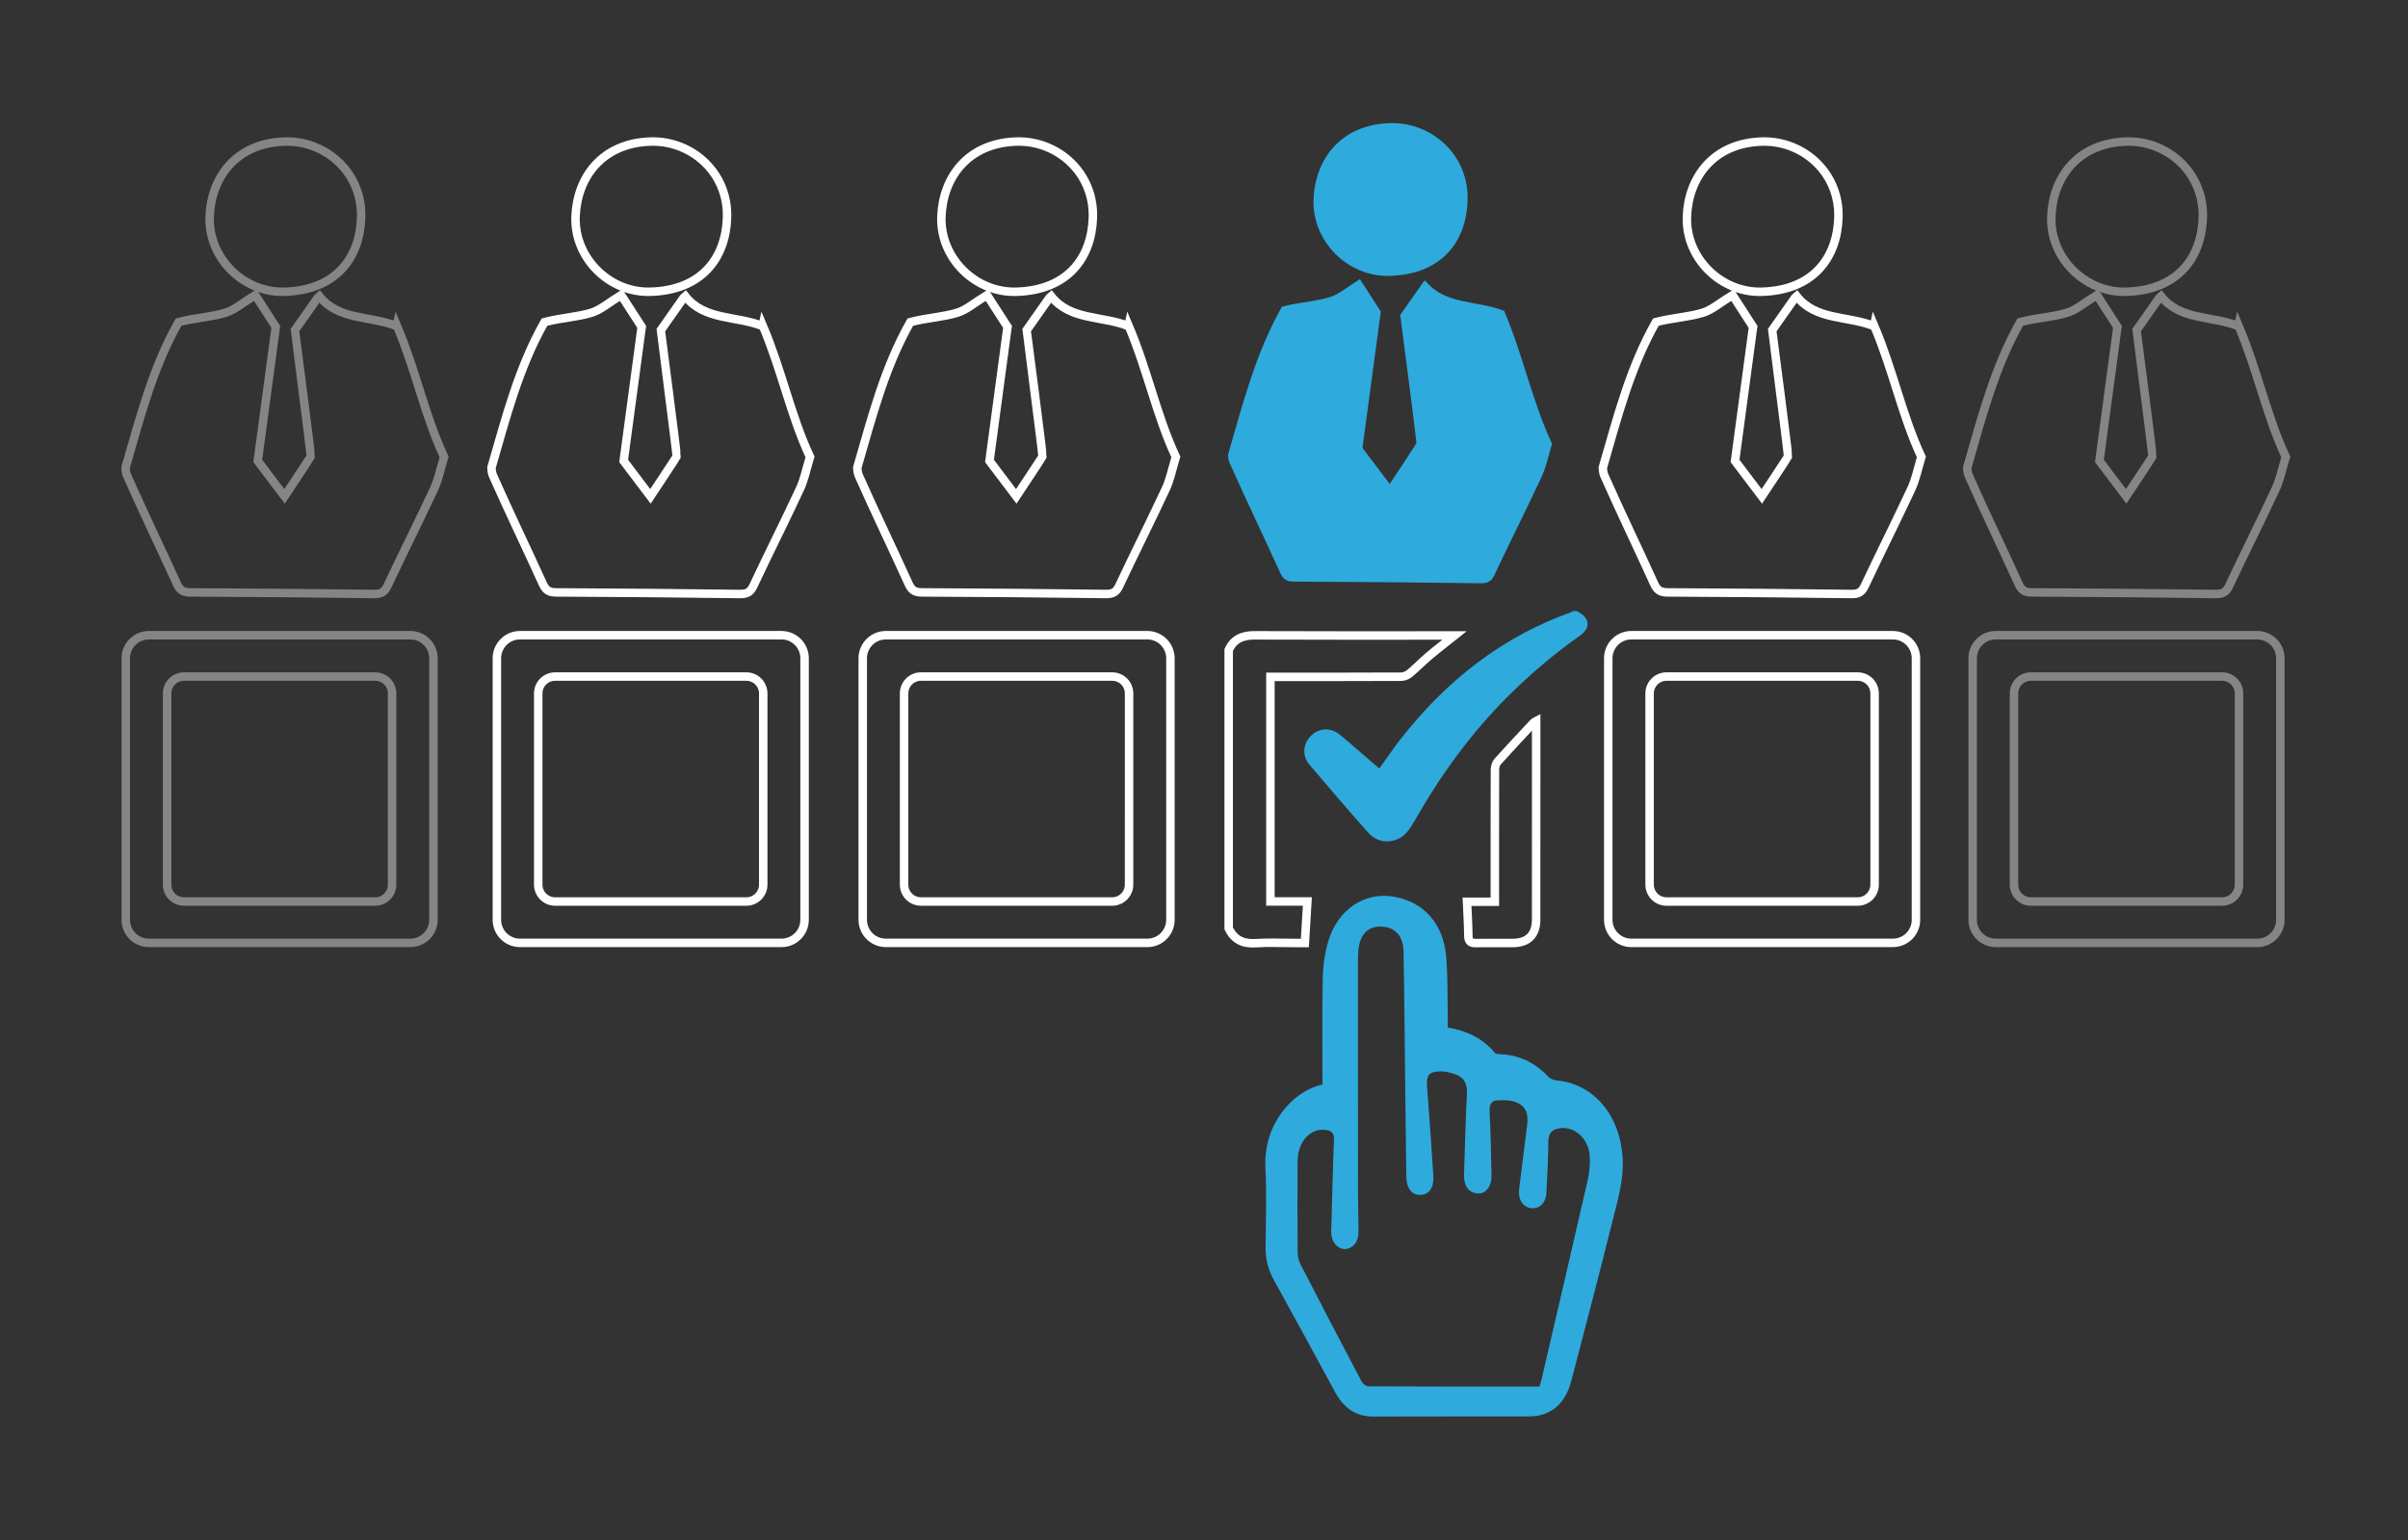 <?xml version="1.0" encoding="utf-8"?>
<!-- Generator: Adobe Illustrator 17.0.0, SVG Export Plug-In . SVG Version: 6.00 Build 0)  -->
<!DOCTYPE svg PUBLIC "-//W3C//DTD SVG 1.1//EN" "http://www.w3.org/Graphics/SVG/1.1/DTD/svg11.dtd">
<svg version="1.1" id="Calque_1" xmlns="http://www.w3.org/2000/svg" xmlns:xlink="http://www.w3.org/1999/xlink" x="0px" y="0px"
	 width="150.667px" height="96.381px" viewBox="0 0 150.667 96.381" enable-background="new 0 0 150.667 96.381"
	 xml:space="preserve">
<rect x="0" y="0" width="150.667" height="96.381" fill="#333333" stroke="none"/>
<g>
	<path fill="none" stroke="#FFFFFF" stroke-width="0.53" stroke-miterlimit="10" d="M63.68,8.856
		c2.538-0.03,4.785,1.984,4.701,4.756c-0.077,2.527-1.581,4.557-4.803,4.645c-2.558,0.07-4.771-2.112-4.675-4.706
		C58.992,11.129,60.538,8.916,63.68,8.856z"/>
	<g>
		<path fill="none" stroke="#FFFFFF" stroke-width="0.53" stroke-miterlimit="10" d="M70.617,20.379
			c-0.002,0.009-0.004,0.017-0.006,0.026c-1.684-0.662-3.641-0.346-4.842-1.865c0,0-0.043,0.038-0.112,0.101l-1.422,2.022l0,0
			c0,0.002,1.019,7.823,0.994,7.896c-0.025,0.072-1.641,2.501-1.641,2.501l-1.676-2.216l1.127-8.382c0-0.003,0-0.005,0.001-0.008
			l-1.284-1.99c-0.787,0.482-1.283,0.929-1.86,1.105c-0.901,0.274-1.87,0.319-2.787,0.551l-0.152,0.039
			c-1.607,2.834-2.402,5.947-3.315,9.097c0.005,0.184,0.027,0.356,0.094,0.508c1.007,2.273,2.092,4.512,3.12,6.776
			c0.182,0.4,0.394,0.528,0.828,0.53c3.836,0.015,7.672,0.05,11.507,0.1c0.428,0.006,0.65-0.107,0.839-0.511
			c0.956-2.034,1.97-4.041,2.919-6.079c0.262-0.563,0.386-1.195,0.623-1.99C72.36,26.001,71.812,23.192,70.617,20.379z"/>
	</g>
</g>
<g>
	<path fill="none" stroke="#FFFFFF" stroke-width="0.53" stroke-miterlimit="10" d="M40.789,8.856
		c2.538-0.03,4.785,1.984,4.701,4.756c-0.077,2.527-1.581,4.557-4.803,4.645c-2.558,0.07-4.771-2.112-4.675-4.706
		C36.101,11.129,37.648,8.916,40.789,8.856z"/>
	<g>
		<path fill="none" stroke="#FFFFFF" stroke-width="0.53" stroke-miterlimit="10" d="M47.727,20.379
			c-0.002,0.009-0.004,0.017-0.006,0.026c-1.684-0.662-3.641-0.346-4.842-1.865c0,0-0.043,0.038-0.112,0.101l-1.422,2.022l0,0
			c0,0.002,1.019,7.823,0.994,7.896c-0.025,0.072-1.641,2.501-1.641,2.501l-1.676-2.216l1.127-8.382c0-0.003,0-0.005,0.001-0.008
			l-1.284-1.99c-0.787,0.482-1.283,0.929-1.86,1.105c-0.901,0.274-1.87,0.319-2.787,0.551l-0.152,0.039
			c-1.607,2.834-2.402,5.947-3.315,9.097c0.005,0.184,0.027,0.356,0.094,0.508c1.007,2.273,2.092,4.512,3.12,6.776
			c0.182,0.4,0.394,0.528,0.828,0.53c3.836,0.015,7.672,0.05,11.507,0.1c0.428,0.006,0.65-0.107,0.839-0.511
			c0.956-2.034,1.97-4.041,2.919-6.079c0.262-0.563,0.386-1.195,0.623-1.99C49.47,26.001,48.921,23.192,47.727,20.379z"/>
	</g>
</g>
<g>
	<path fill="none" stroke="#FFFFFF" stroke-width="0.53" stroke-miterlimit="10" d="M110.327,8.856
		c2.538-0.03,4.785,1.984,4.701,4.756c-0.077,2.527-1.581,4.557-4.803,4.645c-2.558,0.07-4.771-2.112-4.675-4.706
		C105.639,11.129,107.185,8.916,110.327,8.856z"/>
	<g>
		<path fill="none" stroke="#FFFFFF" stroke-width="0.53" stroke-miterlimit="10" d="M117.265,20.379
			c-0.002,0.009-0.004,0.017-0.006,0.026c-1.684-0.662-3.641-0.346-4.842-1.865c0,0-0.043,0.038-0.112,0.101l-1.422,2.022l0,0
			c0,0.002,1.019,7.823,0.994,7.896c-0.025,0.072-1.641,2.501-1.641,2.501l-1.676-2.216l1.127-8.382c0-0.003,0-0.005,0.001-0.008
			l-1.284-1.99c-0.787,0.482-1.283,0.929-1.86,1.105c-0.901,0.274-1.87,0.319-2.787,0.551l-0.152,0.039
			c-1.607,2.834-2.402,5.947-3.315,9.097c0.005,0.184,0.027,0.356,0.094,0.508c1.007,2.273,2.092,4.512,3.12,6.776
			c0.182,0.4,0.394,0.528,0.828,0.53c3.836,0.015,7.672,0.05,11.507,0.1c0.428,0.006,0.65-0.107,0.839-0.511
			c0.956-2.034,1.97-4.041,2.919-6.079c0.262-0.563,0.386-1.195,0.623-1.99C119.008,26.001,118.459,23.192,117.265,20.379z"/>
	</g>
</g>
<path fill="none" stroke="#FFFFFF" stroke-width="0.53" stroke-miterlimit="10" d="M76.878,40.676
	c0.317-0.697,0.869-0.923,1.617-0.92c4.015,0.02,8.03,0.009,12.045,0.009c0.132,0,0.265,0,0.473,0
	c-0.589,0.47-1.117,0.874-1.625,1.303c-0.406,0.343-0.775,0.729-1.183,1.068c-0.139,0.116-0.347,0.208-0.524,0.209
	c-2.596,0.013-5.193,0.009-7.789,0.009c-0.125,0-0.25,0-0.403,0c0,4.689,0,9.354,0,14.055c0.778,0,1.557,0,2.313,0
	c-0.053,0.872-0.104,1.709-0.158,2.599c-0.194,0-0.404,0-0.615,0c-0.823,0-1.649-0.041-2.469,0.012
	c-0.789,0.051-1.344-0.217-1.682-0.93C76.878,52.286,76.878,46.481,76.878,40.676z"/>
<path fill="#2FAADD" d="M98.703,38.243c0.015,0.019,0.026,0.045,0.046,0.055c0.726,0.364,0.784,1,0.119,1.469
	c-1.618,1.142-3.123,2.417-4.526,3.814c-2.322,2.313-4.215,4.947-5.834,7.787c-0.137,0.241-0.285,0.481-0.464,0.692
	c-0.635,0.748-1.761,0.801-2.413,0.069c-1.254-1.409-2.484-2.842-3.702-4.283c-0.476-0.564-0.402-1.324,0.112-1.819
	c0.499-0.48,1.232-0.516,1.795-0.052c0.674,0.555,1.328,1.136,1.99,1.706c0.152,0.131,0.306,0.26,0.477,0.406
	c0.456-0.631,0.878-1.257,1.342-1.85c2.838-3.628,6.321-6.391,10.701-7.943c0.021-0.007,0.035-0.034,0.052-0.052
	C98.5,38.243,98.601,38.243,98.703,38.243z"/>
<path fill="#2FAADD" d="M82.747,67.86c0-2.244-0.032-4.454,0.017-6.663c0.018-0.799,0.135-1.632,0.371-2.382
	c0.601-1.91,2.241-2.983,3.977-2.72c1.952,0.296,3.215,1.688,3.382,3.837c0.091,1.17,0.066,2.352,0.091,3.529
	c0.006,0.269,0.001,0.539,0.001,0.837c1.14,0.198,2.151,0.629,2.943,1.582c0.07,0.084,0.234,0.086,0.356,0.091
	c1.149,0.041,2.137,0.508,2.982,1.395c0.124,0.131,0.324,0.22,0.495,0.236c2.334,0.21,3.982,2.136,4.163,4.805
	c0.092,1.363-0.285,2.614-0.6,3.875c-0.845,3.389-1.73,6.765-2.614,10.141c-0.378,1.443-1.301,2.208-2.627,2.211
	c-3.259,0.006-6.517-0.007-9.776,0.006c-1.08,0.004-1.84-0.535-2.395-1.568c-1.254-2.334-2.528-4.654-3.806-6.97
	c-0.35-0.634-0.53-1.294-0.521-2.048c0.019-1.667,0.068-3.339-0.011-5.002C79.05,70.42,80.79,68.313,82.747,67.86z M96.32,86.765
	c0.054-0.176,0.101-0.304,0.132-0.438c0.971-4.177,1.946-8.354,2.903-12.535c0.099-0.432,0.126-0.897,0.12-1.346
	c-0.017-1.112-0.878-1.96-1.84-1.85c-0.464,0.053-0.758,0.252-0.76,0.882c-0.004,1.048-0.065,2.097-0.116,3.144
	c-0.032,0.65-0.418,1.032-0.955,0.979c-0.514-0.051-0.833-0.553-0.754-1.183c0.167-1.33,0.328-2.661,0.499-3.991
	c0.099-0.766-0.076-1.22-0.714-1.461c-0.362-0.137-0.779-0.127-1.169-0.108c-0.334,0.016-0.486,0.243-0.464,0.68
	c0.066,1.304,0.091,2.612,0.119,3.918c0.005,0.23-0.014,0.486-0.098,0.688c-0.185,0.443-0.52,0.617-0.948,0.509
	c-0.461-0.117-0.691-0.522-0.67-1.17c0.055-1.682,0.092-3.365,0.179-5.045c0.031-0.591-0.172-0.984-0.607-1.165
	c-0.377-0.157-0.805-0.255-1.201-0.225c-0.631,0.048-0.736,0.293-0.681,1.019c0.14,1.833,0.273,3.667,0.387,5.502
	c0.047,0.759-0.257,1.179-0.79,1.2c-0.565,0.022-0.888-0.389-0.899-1.164c-0.023-1.624-0.042-3.248-0.061-4.872
	c-0.036-3.07-0.056-6.14-0.113-9.209c-0.019-0.997-0.573-1.537-1.45-1.543c-0.803-0.006-1.293,0.522-1.376,1.493
	c-0.02,0.236-0.027,0.474-0.027,0.712c-0.001,4.853-0.002,9.706,0.002,14.559c0.001,0.812,0.037,1.624,0.03,2.436
	c-0.004,0.535-0.374,0.951-0.813,0.98c-0.432,0.028-0.824-0.361-0.884-0.895c-0.02-0.175-0.003-0.355,0.002-0.533
	c0.051-1.801,0.09-3.603,0.163-5.403c0.017-0.423-0.146-0.555-0.456-0.611c-0.987-0.178-1.811,0.687-1.82,1.955
	c-0.014,1.901-0.01,3.803,0.004,5.704c0.002,0.243,0.063,0.515,0.171,0.724c1.264,2.454,2.539,4.902,3.826,7.341
	c0.079,0.15,0.281,0.307,0.426,0.308C89.171,86.769,92.727,86.765,96.32,86.765z"/>
<path fill="none" stroke="#FFFFFF" stroke-width="0.53" stroke-miterlimit="10" d="M96.117,45.126c0,0.41,0,0.784,0,1.158
	c-0.001,3.751-0.001,7.501-0.002,11.252c0,0.967-0.504,1.47-1.471,1.473c-0.773,0.002-1.546-0.006-2.319,0.004
	c-0.321,0.004-0.447-0.119-0.451-0.45c-0.008-0.703-0.053-1.407-0.084-2.135c0.528,0,1.108,0,1.741,0c0-0.16,0-0.294,0-0.428
	c0-2.61-0.003-5.221,0.007-7.831c0.001-0.173,0.057-0.388,0.167-0.511c0.744-0.829,1.51-1.64,2.271-2.455
	C95.998,45.178,96.035,45.169,96.117,45.126z"/>
<path fill="none" stroke="#FFFFFF" stroke-width="0.53" stroke-miterlimit="10" d="M71.788,39.749H55.425
	c-0.797,0-1.444,0.646-1.444,1.444v16.364c0,0.797,0.646,1.444,1.444,1.444h16.364c0.797,0,1.444-0.646,1.444-1.444V41.193
	C73.232,40.395,72.586,39.749,71.788,39.749z M70.645,55.357c0,0.583-0.473,1.056-1.056,1.056H57.624
	c-0.583,0-1.056-0.473-1.056-1.056V43.392c0-0.583,0.473-1.056,1.056-1.056H69.59c0.583,0,1.056,0.473,1.056,1.056L70.645,55.357
	L70.645,55.357z"/>
<path fill="none" stroke="#FFFFFF" stroke-width="0.53" stroke-miterlimit="10" d="M48.898,39.749H32.534
	c-0.797,0-1.444,0.646-1.444,1.444v16.364c0,0.797,0.646,1.444,1.444,1.444h16.364c0.797,0,1.444-0.646,1.444-1.444V41.193
	C50.342,40.395,49.695,39.749,48.898,39.749z M47.755,55.357c0,0.583-0.473,1.056-1.056,1.056H34.733
	c-0.583,0-1.056-0.473-1.056-1.056V43.392c0-0.583,0.473-1.056,1.056-1.056h11.966c0.583,0,1.056,0.473,1.056,1.056V55.357z"/>
<path fill="none" stroke="#FFFFFF" stroke-width="0.53" stroke-miterlimit="10" d="M118.436,39.749h-16.364
	c-0.797,0-1.444,0.646-1.444,1.444v16.364c0,0.797,0.646,1.444,1.444,1.444h16.364c0.797,0,1.444-0.646,1.444-1.444V41.193
	C119.88,40.395,119.233,39.749,118.436,39.749z M117.293,55.357c0,0.583-0.473,1.056-1.056,1.056h-11.966
	c-0.583,0-1.056-0.473-1.056-1.056V43.392c0-0.583,0.473-1.056,1.056-1.056h11.966c0.583,0,1.056,0.473,1.056,1.056V55.357z"/>
<g opacity="0.4">
	<path fill="none" stroke="#FFFFFF" stroke-width="0.53" stroke-miterlimit="10" d="M133.127,8.856
		c2.538-0.03,4.785,1.984,4.701,4.756c-0.077,2.527-1.581,4.557-4.803,4.645c-2.558,0.07-4.771-2.112-4.675-4.706
		C128.439,11.129,129.985,8.916,133.127,8.856z"/>
	<g>
		<path fill="none" stroke="#FFFFFF" stroke-width="0.53" stroke-miterlimit="10" d="M140.064,20.379
			c-0.002,0.009-0.004,0.017-0.006,0.026c-1.684-0.662-3.641-0.346-4.842-1.865c0,0-0.043,0.038-0.112,0.101l-1.422,2.022l0,0
			c0,0.002,1.019,7.823,0.994,7.896c-0.025,0.072-1.641,2.501-1.641,2.501l-1.676-2.216l1.127-8.382c0-0.003,0-0.005,0.001-0.008
			l-1.284-1.99c-0.787,0.482-1.283,0.929-1.86,1.105c-0.901,0.274-1.87,0.319-2.787,0.551l-0.152,0.039
			c-1.607,2.834-2.402,5.947-3.315,9.097c0.005,0.184,0.027,0.356,0.094,0.508c1.007,2.273,2.092,4.512,3.12,6.776
			c0.182,0.4,0.394,0.528,0.828,0.53c3.836,0.015,7.672,0.05,11.507,0.1c0.428,0.006,0.65-0.107,0.839-0.511
			c0.956-2.034,1.97-4.041,2.919-6.079c0.262-0.563,0.386-1.195,0.623-1.99C141.808,26.001,141.259,23.192,140.064,20.379z"/>
	</g>
</g>
<path opacity="0.4" fill="none" stroke="#FFFFFF" stroke-width="0.53" stroke-miterlimit="10" enable-background="new    " d="
	M141.236,39.749h-16.364c-0.797,0-1.444,0.646-1.444,1.444v16.364c0,0.797,0.646,1.444,1.444,1.444h16.364
	c0.797,0,1.444-0.646,1.444-1.444V41.193C142.679,40.395,142.033,39.749,141.236,39.749z M140.092,55.357
	c0,0.583-0.473,1.056-1.056,1.056H127.07c-0.583,0-1.056-0.473-1.056-1.056V43.392c0-0.583,0.473-1.056,1.056-1.056h11.966
	c0.583,0,1.056,0.473,1.056,1.056V55.357z"/>
<g opacity="0.4">
	<path fill="none" stroke="#FFFFFF" stroke-width="0.53" stroke-miterlimit="10" d="M17.895,8.856
		c2.538-0.03,4.785,1.984,4.701,4.756c-0.077,2.527-1.581,4.557-4.803,4.645c-2.558,0.07-4.771-2.112-4.675-4.706
		C13.207,11.129,14.754,8.916,17.895,8.856z"/>
	<g>
		<path fill="none" stroke="#FFFFFF" stroke-width="0.53" stroke-miterlimit="10" d="M24.833,20.379
			c-0.002,0.009-0.004,0.017-0.006,0.026c-1.684-0.662-3.641-0.346-4.842-1.865c0,0-0.043,0.038-0.112,0.101l-1.422,2.022l0,0
			c0,0.002,1.019,7.823,0.994,7.896c-0.025,0.072-1.641,2.501-1.641,2.501l-1.676-2.216l1.127-8.382c0-0.003,0-0.005,0.001-0.008
			l-1.284-1.99c-0.787,0.482-1.283,0.929-1.86,1.105c-0.901,0.274-1.87,0.319-2.787,0.551l-0.152,0.039
			c-1.607,2.834-2.402,5.947-3.315,9.097c0.005,0.184,0.027,0.356,0.094,0.508c1.007,2.273,2.092,4.512,3.12,6.776
			c0.182,0.4,0.394,0.528,0.828,0.53c3.836,0.015,7.672,0.05,11.507,0.1c0.428,0.006,0.65-0.107,0.839-0.511
			c0.956-2.034,1.97-4.041,2.919-6.079c0.262-0.563,0.386-1.195,0.623-1.99C26.576,26.001,26.027,23.192,24.833,20.379z"/>
	</g>
</g>
<path opacity="0.4" fill="none" stroke="#FFFFFF" stroke-width="0.53" stroke-miterlimit="10" enable-background="new    " d="
	M25.677,39.749H9.313c-0.797,0-1.444,0.646-1.444,1.444v16.364C7.869,58.354,8.516,59,9.313,59h16.364
	c0.797,0,1.444-0.646,1.444-1.444V41.193C27.121,40.395,26.474,39.749,25.677,39.749z M24.533,55.357
	c0,0.583-0.473,1.056-1.056,1.056H11.512c-0.583,0-1.056-0.473-1.056-1.056V43.392c0-0.583,0.473-1.056,1.056-1.056h11.966
	c0.583,0,1.056,0.473,1.056,1.056L24.533,55.357L24.533,55.357z"/>
<g>
	<path fill="#2FAADD" d="M87.046,7.702c2.581-0.031,4.867,2.018,4.781,4.837c-0.078,2.57-1.608,4.635-4.885,4.725
		c-2.602,0.071-4.853-2.148-4.755-4.786C82.278,10.014,83.851,7.763,87.046,7.702z"/>
	<g>
		<path fill="#2FAADD" d="M94.102,19.421c-0.002,0.009-0.004,0.017-0.006,0.026c-1.713-0.674-3.703-0.352-4.925-1.897
			c0,0-0.044,0.038-0.114,0.102l-1.446,2.056l0,0c0,0.002,1.036,7.957,1.011,8.03c-0.025,0.074-1.669,2.544-1.669,2.544
			l-1.704-2.254l1.146-8.525c0-0.003,0-0.005,0.001-0.008l-1.306-2.024c-0.801,0.49-1.304,0.945-1.892,1.123
			c-0.917,0.279-1.902,0.324-2.835,0.561l-0.154,0.04c-1.635,2.882-2.443,6.048-3.371,9.252c0.005,0.187,0.027,0.362,0.096,0.517
			c1.024,2.312,2.127,4.589,3.173,6.892c0.185,0.407,0.401,0.537,0.842,0.539c3.901,0.016,7.803,0.051,11.704,0.102
			c0.436,0.006,0.661-0.109,0.854-0.52c0.972-2.069,2.004-4.11,2.969-6.182c0.267-0.573,0.393-1.216,0.634-2.024
			C95.875,25.14,95.317,22.282,94.102,19.421z"/>
	</g>
</g>
</svg>
